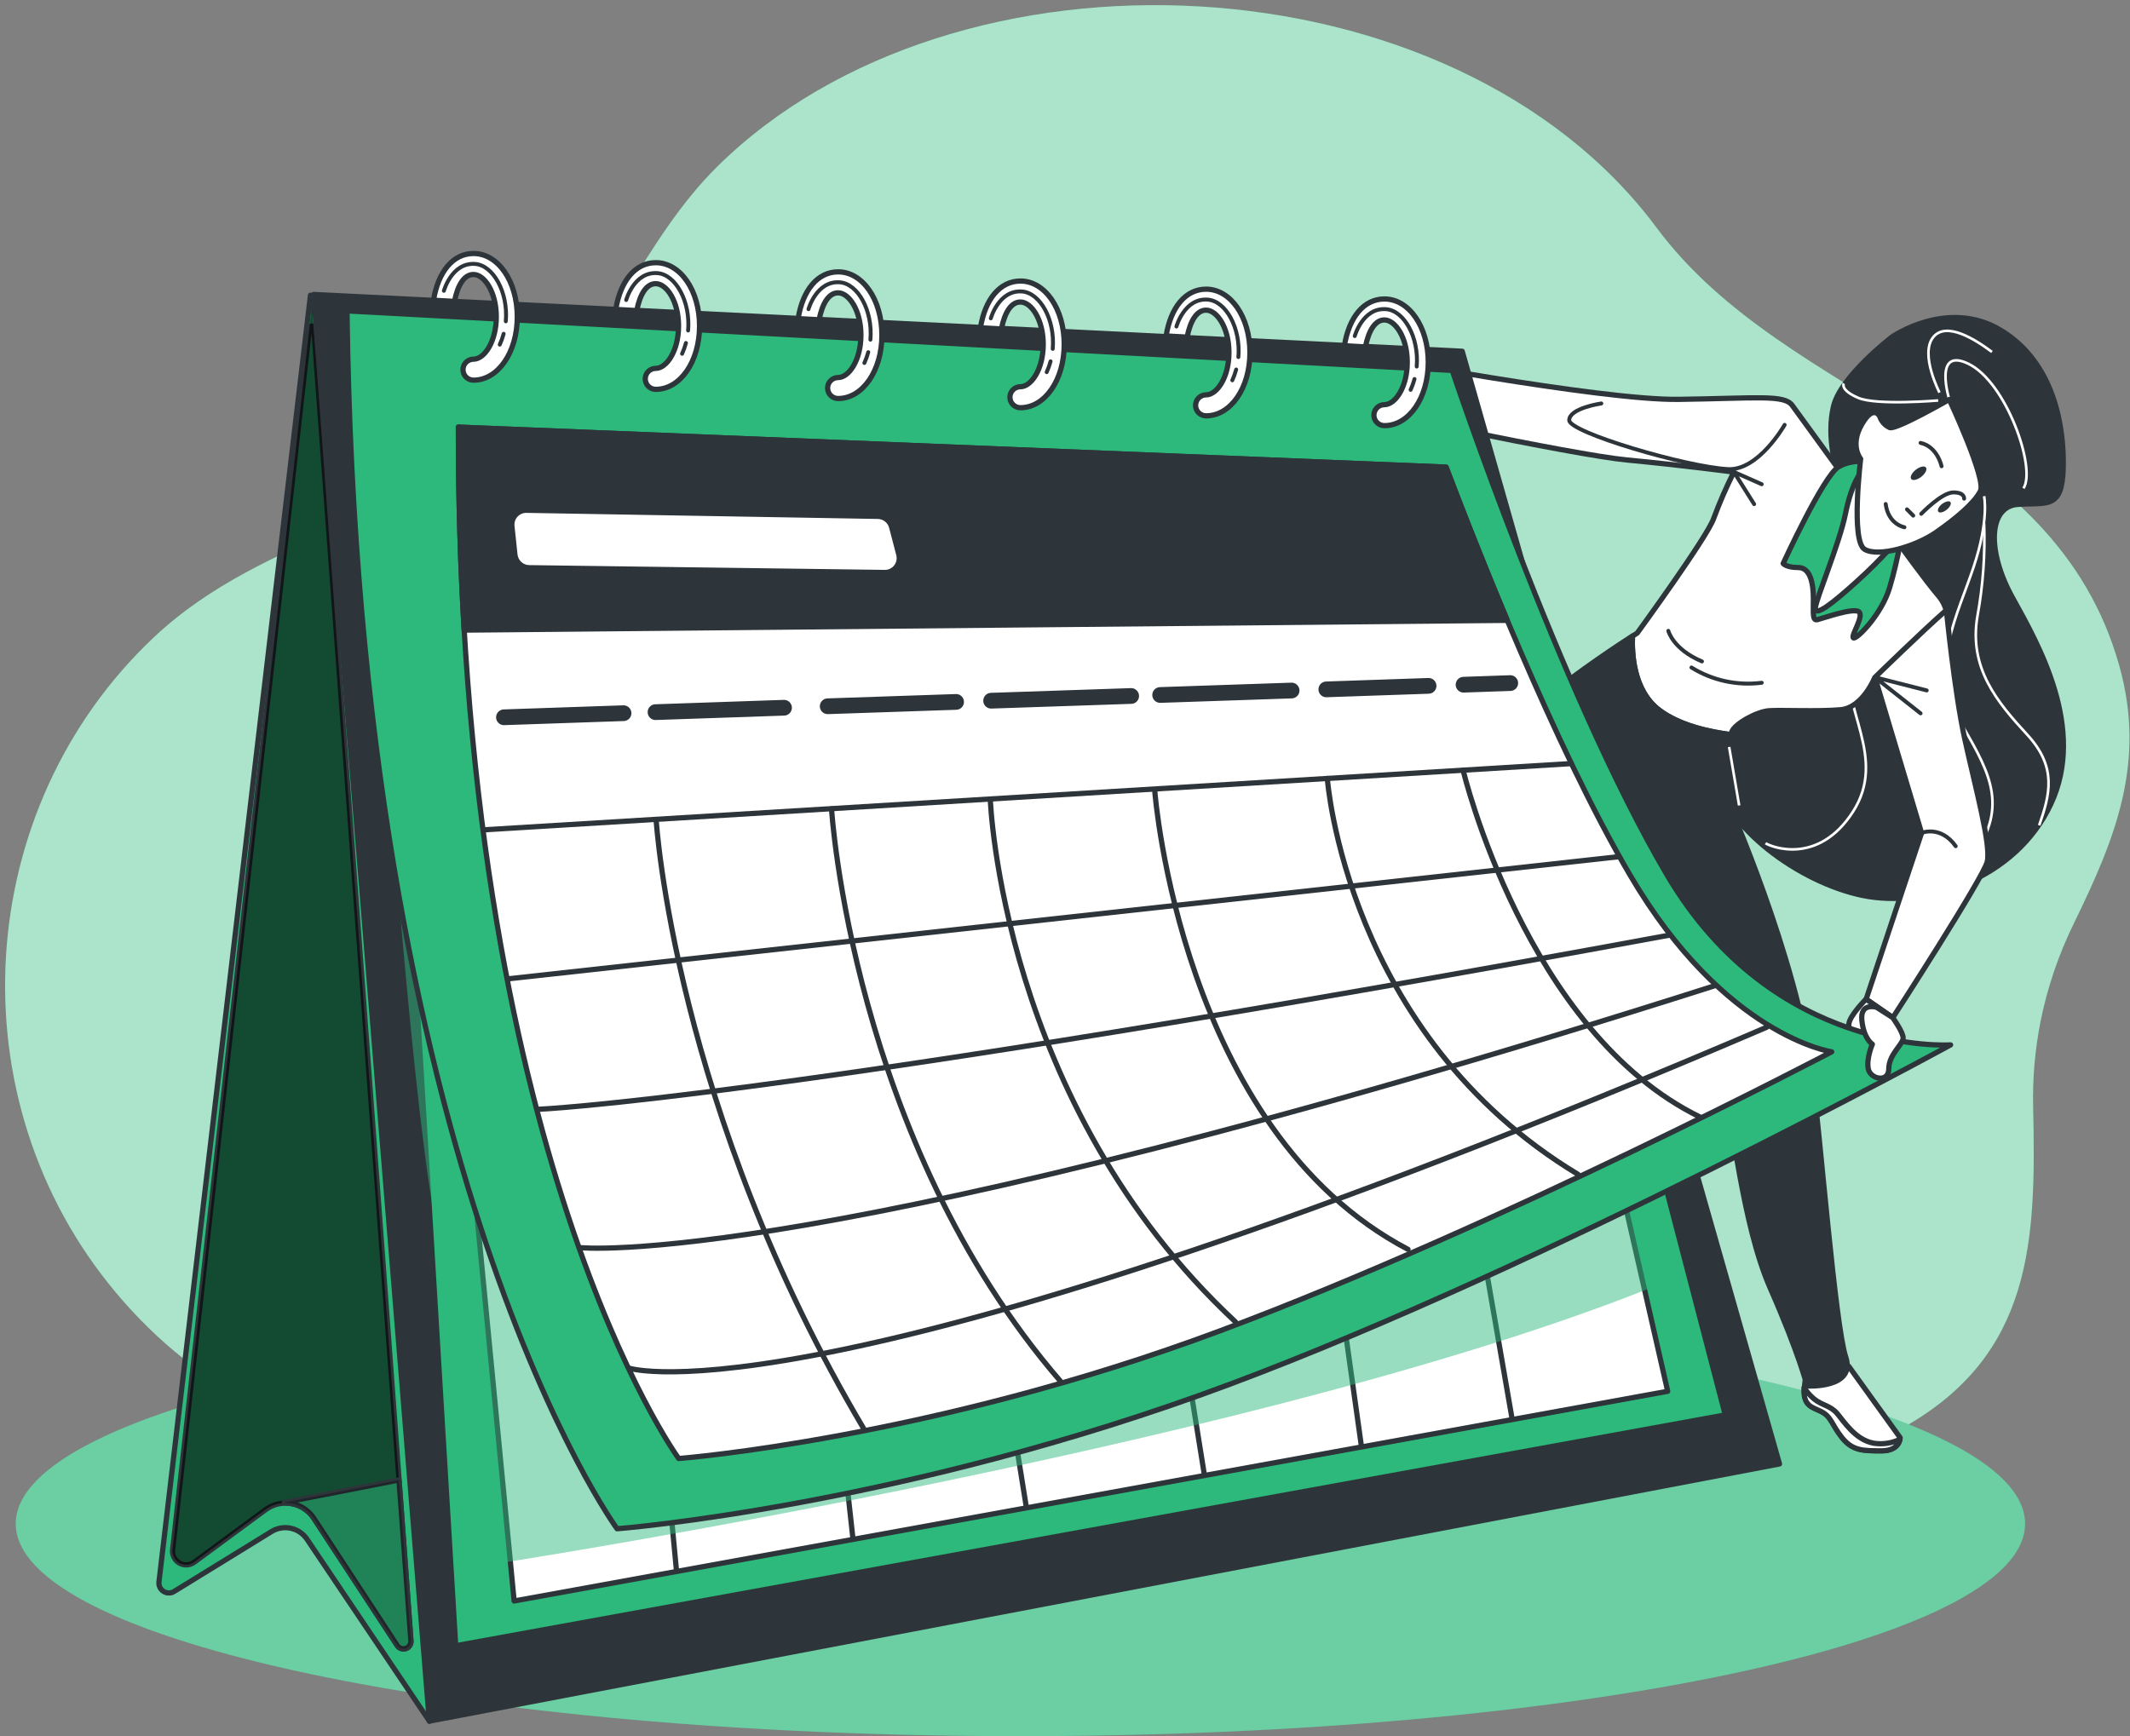 <svg width="406" height="331" viewBox="0 0 406 331" fill="none" xmlns="http://www.w3.org/2000/svg">
<rect x="0" y="0" width="406" height="331" fill="#808080" stroke="none"/>
<path d="M388.94 194.78C390.247 188.271 392.391 181.958 395.32 176C403.32 159.62 409.07 145.29 403.98 127C391.51 82.33 340.79 77.11 315.77 43.42C277.09 -8.64 182.05 -13.16 136.65 31.83C122.73 45.62 116.21 65.1 102.14 78.74C81.41 98.85 50.63 101.44 29.34 121.49C-5.37 154.2 -8.74 209.63 22.07 246.41C54.61 285.25 100.54 278.88 145.15 270.62C167.1 266.56 189.92 262.16 212.29 265.28C260 272 316.61 298.21 362.85 272.12C387.48 258.22 388.11 236.54 387.54 211.25C387.401 205.725 387.87 200.202 388.94 194.78V194.78Z" fill="#2DB97C"/>
<path opacity="0.6" d="M388.94 194.78C390.247 188.271 392.391 181.958 395.32 176C403.32 159.62 409.07 145.29 403.98 127C391.51 82.33 340.79 77.11 315.77 43.42C277.09 -8.64 182.05 -13.16 136.65 31.83C122.73 45.62 116.21 65.1 102.14 78.74C81.41 98.85 50.63 101.44 29.34 121.49C-5.37 154.2 -8.74 209.63 22.07 246.41C54.61 285.25 100.54 278.88 145.15 270.62C167.1 266.56 189.92 262.16 212.29 265.28C260 272 316.61 298.21 362.85 272.12C387.48 258.22 388.11 236.54 387.54 211.25C387.401 205.725 387.87 200.202 388.94 194.78V194.78Z" fill="white"/>
<path d="M194.5 331C300.263 331 386 312.868 386 290.5C386 268.132 300.263 250 194.5 250C88.737 250 3 268.132 3 290.5C3 312.868 88.737 331 194.5 331Z" fill="#2DB97C"/>
<path opacity="0.3" d="M194.5 331C300.263 331 386 312.868 386 290.5C386 268.132 300.263 250 194.5 250C88.737 250 3 268.132 3 290.5C3 312.868 88.737 331 194.5 331Z" fill="white"/>
<path d="M360.61 64.26C360.61 64.26 350.83 71.74 349.48 77.5C348.13 83.26 349.87 89.39 351.02 93.04C352.17 96.69 352.36 114.34 341.62 122.2C330.88 130.06 326.08 137.93 327.23 147.72C328.38 157.51 342.96 168.25 355.05 170.72C367.14 173.19 384.21 167.65 390.92 153.26C397.63 138.87 388.62 123 383.63 114C378.64 105 379.03 96.54 384.63 96.16C390.23 95.78 393.07 97.16 393.27 89.25C393.47 81.34 391.54 69.11 381.37 62.97C371.2 56.83 360.61 64.26 360.61 64.26Z" fill="#2E353A" stroke="#2E353A" stroke-linecap="round" stroke-linejoin="round"/>
<path d="M336.53 160.76C337.53 161.43 346.53 165.1 353.19 154.76C359.85 144.42 350.78 134.89 352.53 125.76" stroke="white" stroke-width="0.5" stroke-miterlimit="10"/>
<path d="M371.55 76.16C371.55 76.16 368.43 66.08 375.19 69.35C382.44 72.85 388.19 89.35 385.69 93.1" stroke="white" stroke-width="0.5" stroke-miterlimit="10"/>
<path d="M369.69 74.85C369.69 74.85 365.94 67.6 368.44 64.35C370.94 61.1 376.69 64.85 379.69 67.1" stroke="white" stroke-width="0.5" stroke-miterlimit="10"/>
<path d="M378.19 94.6C378.19 94.6 379.19 99.1 376.19 108.1C373.19 117.1 367.69 127.35 373.19 136.85C378.69 146.35 382.94 152.85 376.69 162.35" stroke="white" stroke-width="0.5" stroke-miterlimit="10"/>
<path d="M378.19 99.85C378.408 105.711 377.989 111.579 376.94 117.35C375.19 127.35 380.69 133.85 386.44 140.1C392.19 146.35 390.69 151.6 388.69 157.35" stroke="white" stroke-width="0.5" stroke-miterlimit="10"/>
<path d="M369.44 76.35C369.44 76.35 357.69 77.35 354.19 75.85C350.69 74.35 351.44 73.1 351.44 73.1" stroke="white" stroke-width="0.5" stroke-miterlimit="10"/>
<path d="M371 116.29C371 116.29 372.53 131.83 374.49 140.82C376.45 149.81 379.57 161.16 378.79 164.29C378.01 167.42 360.79 194.01 360.79 194.01L355.71 190.49L366.27 158.81L357.38 129.11C357.38 129.11 365.52 117.18 371 116.29Z" fill="white" stroke="#2E353A" stroke-linecap="round" stroke-linejoin="round"/>
<path d="M369.63 113.76C367.13 110.88 361.76 103.4 361.76 103.4L353.32 93.4L341.62 77.29C340.08 75.18 334.9 75.94 319.94 76.14C304.98 76.34 259.57 67.7 259.57 67.7L258.04 77.7C258.04 77.7 299.6 86.7 310.15 87.7C320.7 88.7 330.49 90 330.49 90C329.049 92.871 327.767 95.818 326.65 98.83C325.5 102.28 312.07 120.7 312.07 120.7C312.07 120.7 311.74 120.9 311.17 121.28C311.02 124.62 311.34 131.71 316.33 135.45C320.19 138.34 325.84 139.56 329.92 140.07C329.99 139.84 330.05 139.64 330.1 139.5C330.68 137.96 334.9 135.66 337.2 135.5C339.5 135.34 346.6 135.69 350.83 135.31C355.06 134.93 357.35 129.17 357.35 129.17C357.35 129.17 366.67 120.07 370.96 116.35C370.694 115.406 370.242 114.526 369.63 113.76V113.76Z" fill="white" stroke="#2E353A" stroke-linecap="round" stroke-linejoin="round"/>
<path d="M335.8 92.32L330.49 89.97L334.35 96.11" stroke="#2E353A" stroke-width="0.75" stroke-linecap="round" stroke-linejoin="round"/>
<path d="M322.41 127.26C326.407 129.739 331.135 130.767 335.8 130.17" stroke="#2E353A" stroke-width="0.75" stroke-linecap="round" stroke-linejoin="round"/>
<path d="M318 120.27C318 120.27 318.87 123.77 324.41 126.1" stroke="#2E353A" stroke-width="0.75" stroke-linecap="round" stroke-linejoin="round"/>
<path d="M366.24 158.81C366.24 158.81 369.87 157.25 372.78 161.33" stroke="#2E353A" stroke-width="0.75" stroke-linecap="round" stroke-linejoin="round"/>
<path d="M367.25 131.63L357.35 129.11L366.08 136" stroke="#2E353A" stroke-width="0.75" stroke-linecap="round" stroke-linejoin="round"/>
<path d="M340.17 81C340.17 81 335.22 89.73 329.4 89.44C321.49 89.04 299.11 82.44 299.11 80.12C299.11 77.8 305.23 76.92 305.23 76.92" stroke="#2E353A" stroke-width="0.75" stroke-linecap="round" stroke-linejoin="round"/>
<path d="M357.35 88.24C357.35 88.24 353.35 87.24 350.44 89.01C347.53 90.78 339.89 107.43 339.89 107.43C339.89 107.43 340.46 108.2 342.77 108.2C345.08 108.2 345.65 111.27 345.65 114.14C345.65 117.01 345.45 118.36 346.41 118.14C347.37 117.92 353.13 115.84 354.28 116.61C355.43 117.38 352.74 121.21 353.28 121.61C353.82 122.01 358.65 117.19 360.19 112.01C361.73 106.83 363.26 99.16 362.87 96.09C362.48 93.02 360 89 357.35 88.24Z" fill="#2DB97C" stroke="#2E353A" stroke-linecap="round" stroke-linejoin="round"/>
<path d="M360.61 104.17C358.497 106.527 356.257 108.767 353.9 110.88C349.48 114.88 345.84 117.79 346.03 115.88C346.22 113.97 350.63 103.6 351.78 97.88C352.93 92.16 355.05 88.28 357.35 88.28C359.65 88.28 364.64 100 360.61 104.17Z" fill="white" stroke="#2E353A" stroke-linecap="round" stroke-linejoin="round"/>
<path d="M358.31 79.42C358.464 79.887 358.714 80.316 359.045 80.68C359.376 81.044 359.78 81.333 360.23 81.53C361.57 81.91 371.55 76.16 371.55 76.16C371.55 76.16 378.65 91.31 377.49 93.61C376.33 95.91 372.89 98.8 369.05 101.48C365.21 104.16 358.12 106.28 355.43 104.74C352.74 103.2 354.66 87.48 354.66 87.48C354.66 87.48 352.55 84.98 354.85 80.95C357.15 76.92 358.31 79.42 358.31 79.42Z" fill="white" stroke="#2E353A" stroke-linecap="round" stroke-linejoin="round"/>
<path d="M374.38 95.07C374.38 95.07 374.55 93.88 372.33 93.88C370.11 93.88 366.21 97.96 366.21 97.96" stroke="#2E353A" stroke-width="0.75" stroke-linecap="round" stroke-linejoin="round"/>
<path d="M364.68 98.3L363.49 97.11" stroke="#2E353A" stroke-width="0.75" stroke-linecap="round" stroke-linejoin="round"/>
<path d="M363 100.52C363 100.52 359.94 100.01 359.43 96.09" stroke="#2E353A" stroke-width="0.75" stroke-linecap="round" stroke-linejoin="round"/>
<path d="M370.08 88.89C370.08 88.89 369.32 85.16 366.08 84.44" stroke="#2E353A" stroke-width="0.75" stroke-linecap="round" stroke-linejoin="round"/>
<path d="M366.23 90.89C365.45 91.5 364.59 91.7 364.3 91.33C364.01 90.96 364.4 90.17 365.17 89.56C365.94 88.95 366.81 88.75 367.1 89.12C367.39 89.49 367 90.28 366.23 90.89Z" fill="#2E353A"/>
<path d="M371.05 97.19C370.41 97.69 369.7 97.86 369.46 97.55C369.22 97.24 369.54 96.55 370.18 96.08C370.82 95.61 371.53 95.42 371.77 95.72C372.01 96.02 371.69 96.68 371.05 97.19Z" fill="#2E353A"/>
<path d="M352.38 260.47L362.19 274.1C362.19 274.1 362.19 276.6 358.69 276.6C355.19 276.6 353.19 276.6 351.19 274.1C349.19 271.6 349.19 270.1 347.19 269.1C345.19 268.1 343.19 268.1 344.19 262.6C345.19 257.1 352.38 260.47 352.38 260.47Z" fill="white" stroke="#2E353A" stroke-linecap="round" stroke-linejoin="round"/>
<path d="M362.15 274.41C360.596 275.156 358.853 275.414 357.15 275.15C353.61 274.51 351.46 270.97 350.15 269.45C348.84 267.93 347.24 267.94 345.73 266.67C345.011 266.056 344.385 265.342 343.87 264.55C343.66 268.11 345.39 268.23 347.11 269.1C349.11 270.1 349.11 271.6 351.11 274.1C353.11 276.6 355.11 276.6 358.61 276.6C361.42 276.6 362 275.08 362.15 274.41Z" fill="white" stroke="#2E353A" stroke-linecap="round" stroke-linejoin="round"/>
<path d="M351.82 258.74C349.82 252.74 346.97 216.82 345.49 205.45C342.49 182.33 329.15 152.32 329.15 152.32L329.92 140.04C325.84 139.53 320.19 138.31 316.33 135.42C311.33 131.68 311.02 124.59 311.17 121.25C308.64 122.88 301.17 127.79 294.8 132.95C286.94 139.28 281.56 161.73 280.03 168.82C278.5 175.91 276.77 196.82 276.77 196.82C276.77 196.82 262.95 202.19 257.39 209.82C251.83 217.45 234.94 234.76 234.94 234.76L236.48 240.52C236.48 240.52 241.66 236.88 246.07 233.42C250.48 229.96 284.83 210.78 287.13 209.42C289.43 208.06 292.13 205.42 295.19 197.72C296.31 194.91 297.89 190.31 299.45 185.6L304.78 169L309.91 164.63C314.97 178.31 326.73 204.68 328.4 208.45C330.4 212.97 331.92 233.07 337.45 245.64C342.98 258.21 344.45 264.24 344.45 264.24C344.45 264.24 353.83 264.77 351.82 258.74Z" fill="#2E353A" stroke="#2E353A" stroke-linecap="round" stroke-linejoin="round"/>
<path d="M329.59 142.41L331.5 153.56" stroke="white" stroke-width="0.5" stroke-miterlimit="10"/>
<path d="M59.18 56.29L30.3 301.59C30.261 301.943 30.322 302.3 30.475 302.621C30.629 302.941 30.87 303.212 31.17 303.403C31.47 303.593 31.817 303.696 32.172 303.699C32.528 303.702 32.877 303.605 33.18 303.42L51.74 292C52.842 291.317 54.165 291.089 55.432 291.363C56.699 291.637 57.809 292.393 58.53 293.47L81.85 328.14L91.58 182.3L59.18 56.29Z" fill="#2DB97C" stroke="#2E353A" stroke-linecap="round" stroke-linejoin="round"/>
<path d="M59 62.46L32.9 295.46C32.844 295.963 32.935 296.471 33.164 296.923C33.392 297.375 33.747 297.75 34.186 298.002C34.624 298.255 35.127 298.374 35.632 298.345C36.137 298.317 36.623 298.141 37.03 297.84L50.6 287.84C51.306 287.318 52.111 286.946 52.965 286.745C53.82 286.545 54.706 286.522 55.571 286.676C56.435 286.831 57.258 287.16 57.99 287.644C58.723 288.128 59.349 288.756 59.83 289.49L75.71 313.73C75.882 313.999 76.139 314.203 76.441 314.309C76.742 314.415 77.071 314.417 77.373 314.315C77.676 314.212 77.936 314.011 78.111 313.744C78.286 313.477 78.367 313.158 78.34 312.84L59.8 62.47C59.781 62.379 59.731 62.297 59.659 62.238C59.587 62.179 59.497 62.146 59.404 62.145C59.311 62.144 59.22 62.174 59.147 62.231C59.073 62.289 59.022 62.369 59 62.46V62.46Z" fill="#2DB97C" stroke="#2E353A" stroke-linecap="round" stroke-linejoin="round"/>
<path opacity="0.6" d="M59.36 59.08L32.88 295.44C32.824 295.943 32.915 296.451 33.144 296.903C33.372 297.355 33.727 297.73 34.166 297.982C34.604 298.235 35.107 298.354 35.612 298.326C36.117 298.297 36.603 298.121 37.01 297.82L50.58 287.82C51.286 287.298 52.09 286.926 52.945 286.726C53.8 286.525 54.686 286.502 55.55 286.656C56.414 286.811 57.238 287.14 57.97 287.624C58.703 288.108 59.329 288.736 59.81 289.47L75.69 313.71C75.862 313.979 76.119 314.183 76.421 314.289C76.722 314.395 77.051 314.397 77.353 314.295C77.656 314.192 77.916 313.991 78.091 313.724C78.266 313.457 78.347 313.138 78.32 312.82L59.55 59.08C59.543 59.06 59.531 59.043 59.514 59.03C59.496 59.018 59.476 59.011 59.455 59.011C59.434 59.011 59.413 59.018 59.396 59.03C59.379 59.043 59.367 59.06 59.36 59.08V59.08Z" fill="black"/>
<path d="M54.53 286.54C55.581 286.558 56.611 286.833 57.531 287.34C58.451 287.847 59.233 288.572 59.81 289.45L75.69 313.69C75.862 313.959 76.119 314.163 76.421 314.269C76.722 314.375 77.051 314.377 77.353 314.275C77.656 314.172 77.916 313.971 78.091 313.704C78.266 313.437 78.347 313.118 78.32 312.8L76.05 282.16L54.19 286.44C54.306 286.463 54.42 286.496 54.53 286.54V286.54Z" fill="#2DB97C" stroke="#2E353A" stroke-linecap="round" stroke-linejoin="round"/>
<path opacity="0.3" d="M54.53 286.54C55.581 286.558 56.611 286.833 57.531 287.34C58.451 287.847 59.233 288.572 59.81 289.45L75.69 313.69C75.862 313.959 76.119 314.163 76.421 314.269C76.722 314.375 77.051 314.377 77.353 314.275C77.656 314.172 77.916 313.971 78.091 313.704C78.266 313.437 78.347 313.118 78.32 312.8L76.05 282.16L54.19 286.44C54.306 286.463 54.42 286.496 54.53 286.54V286.54Z" fill="black"/>
<path d="M59.77 56.14L81.84 328.14L339.19 279.1L278.71 66.97L59.77 56.14Z" fill="#2E353A" stroke="#2E353A" stroke-linecap="round" stroke-linejoin="round"/>
<path d="M71.7 62.01L86.86 313.76L328.86 269.76L277.85 74.17L71.7 62.01Z" fill="#2DB97C" stroke="#2E353A" stroke-linecap="round" stroke-linejoin="round"/>
<path d="M86.49 185.9L98 305.23L317.88 265.25L297.45 175.56L86.49 185.9Z" fill="white" stroke="#2E353A" stroke-linecap="round" stroke-linejoin="round"/>
<path d="M128.93 299.29L125.28 260.96" stroke="#2E353A" stroke-linecap="round" stroke-linejoin="round"/>
<path d="M162.58 293.36L159.06 261.41" stroke="#2E353A" stroke-linecap="round" stroke-linejoin="round"/>
<path d="M195.57 286.97L191.46 261.41" stroke="#2E353A" stroke-linecap="round" stroke-linejoin="round"/>
<path d="M229.56 281.14L224.67 250.67" stroke="#2E353A" stroke-linecap="round" stroke-linejoin="round"/>
<path d="M259.5 275.74L255.33 246" stroke="#2E353A" stroke-linecap="round" stroke-linejoin="round"/>
<path d="M288.21 270.43L282 234.67" stroke="#2E353A" stroke-linecap="round" stroke-linejoin="round"/>
<path d="M355.68 190.49C355.68 190.49 352.62 193.57 352.42 195.17C352.22 196.77 353.82 201.59 353.82 201.59L358.64 202.39L360.76 194.01L355.68 190.49Z" fill="white" stroke="#2E353A" stroke-linecap="round" stroke-linejoin="round"/>
<g style="mix-blend-mode:multiply" opacity="0.49">
<path d="M72.92 131.56C72.92 131.56 78 204.67 82.67 231.33C87.34 257.99 96 297.89 96 297.89C96 297.89 246 274.67 320 243.33L314 214.67L72.92 131.56Z" fill="#2DB97C"/>
</g>
<path d="M66.14 59.27L276.81 70.62C276.81 70.62 297.32 132.07 317.73 166.77C338.14 201.47 371.8 199.21 371.8 199.21C371.8 199.21 294.6 241.42 234.47 263.89C171.89 287.26 117.62 291.46 117.62 291.46C117.62 291.46 68.19 223.94 66.14 59.27Z" fill="#2DB97C" stroke="#2E353A" stroke-linecap="round" stroke-linejoin="round"/>
<path d="M90.26 48.33C86.35 48.33 83.52 51.8 82.63 57.24L86.63 57.46C87.25 54.32 88.48 52.33 90.25 52.33C92.31 52.33 94.6 55.64 94.6 60.4C94.6 65.16 92.31 68.48 90.25 68.48C89.72 68.48 89.211 68.691 88.836 69.066C88.461 69.441 88.25 69.95 88.25 70.48C88.25 71.01 88.461 71.519 88.836 71.894C89.211 72.269 89.72 72.48 90.25 72.48C94.93 72.48 98.6 67.17 98.6 60.4C98.6 53.63 94.94 48.33 90.26 48.33Z" fill="white" stroke="#2E353A" stroke-miterlimit="10"/>
<path d="M96 63.64C95.809 64.345 95.561 65.034 95.26 65.7" stroke="#2E353A" stroke-width="0.75" stroke-linecap="round" stroke-linejoin="round"/>
<path d="M84.61 55.44C84.61 55.44 86.11 50.02 90.54 50.32C94.02 50.56 96.89 55.73 96.41 61.26" stroke="#2E353A" stroke-width="0.75" stroke-linecap="round" stroke-linejoin="round"/>
<path d="M125 50.08C121.09 50.08 118.26 53.55 117.37 58.99L121.37 59.21C121.99 56.07 123.22 54.08 124.99 54.08C127.05 54.08 129.34 57.39 129.34 62.15C129.34 66.91 127.05 70.23 124.99 70.23C124.46 70.23 123.951 70.441 123.576 70.816C123.201 71.191 122.99 71.7 122.99 72.23C122.99 72.76 123.201 73.269 123.576 73.644C123.951 74.019 124.46 74.23 124.99 74.23C129.67 74.23 133.34 68.92 133.34 62.15C133.34 55.38 129.69 50.08 125 50.08Z" fill="white" stroke="#2E353A" stroke-miterlimit="10"/>
<path d="M130.75 65.39C130.559 66.095 130.311 66.784 130.01 67.45" stroke="#2E353A" stroke-width="0.75" stroke-linecap="round" stroke-linejoin="round"/>
<path d="M119.36 57.19C119.36 57.19 120.86 51.77 125.29 52.07C128.77 52.31 131.64 57.48 131.16 63.01" stroke="#2E353A" stroke-width="0.75" stroke-linecap="round" stroke-linejoin="round"/>
<path d="M159.76 51.83C155.85 51.83 153.02 55.3 152.13 60.74L156.13 60.96C156.75 57.82 157.98 55.83 159.75 55.83C161.81 55.83 164.1 59.14 164.1 63.9C164.1 68.66 161.81 71.98 159.75 71.98C159.22 71.98 158.711 72.191 158.336 72.566C157.961 72.941 157.75 73.45 157.75 73.98C157.75 74.51 157.961 75.019 158.336 75.394C158.711 75.769 159.22 75.98 159.75 75.98C164.43 75.98 168.1 70.67 168.1 63.9C168.1 57.13 164.44 51.83 159.76 51.83Z" fill="white" stroke="#2E353A" stroke-miterlimit="10"/>
<path d="M165.5 67.14C165.309 67.845 165.061 68.534 164.76 69.2" stroke="#2E353A" stroke-width="0.75" stroke-linecap="round" stroke-linejoin="round"/>
<path d="M154.11 58.94C154.11 58.94 155.61 53.52 160.04 53.82C163.52 54.06 166.39 59.23 165.91 64.76" stroke="#2E353A" stroke-width="0.75" stroke-linecap="round" stroke-linejoin="round"/>
<path d="M194.51 53.58C190.6 53.58 187.77 57.05 186.88 62.49L190.88 62.71C191.5 59.57 192.73 57.58 194.5 57.58C196.56 57.58 198.85 60.89 198.85 65.65C198.85 70.41 196.56 73.73 194.5 73.73C193.969 73.73 193.461 73.941 193.086 74.316C192.711 74.691 192.5 75.2 192.5 75.73C192.5 76.26 192.711 76.769 193.086 77.144C193.461 77.519 193.969 77.73 194.5 77.73C199.18 77.73 202.85 72.42 202.85 65.65C202.85 58.88 199.19 53.58 194.51 53.58Z" fill="white" stroke="#2E353A" stroke-miterlimit="10"/>
<path d="M200.25 68.89C200.059 69.595 199.811 70.284 199.51 70.95" stroke="#2E353A" stroke-width="0.75" stroke-linecap="round" stroke-linejoin="round"/>
<path d="M188.86 60.69C188.86 60.69 190.36 55.27 194.79 55.57C198.27 55.81 201.14 60.98 200.66 66.51" stroke="#2E353A" stroke-width="0.75" stroke-linecap="round" stroke-linejoin="round"/>
<path d="M229.89 55.13C225.98 55.13 223.15 58.6 222.27 64.05L226.27 64.27C226.9 61.13 228.13 59.13 229.89 59.13C231.95 59.13 234.25 62.45 234.25 67.21C234.25 71.97 231.95 75.28 229.89 75.28C229.36 75.28 228.851 75.491 228.476 75.866C228.101 76.241 227.89 76.75 227.89 77.28C227.89 77.81 228.101 78.319 228.476 78.694C228.851 79.069 229.36 79.28 229.89 79.28C234.58 79.28 238.25 73.98 238.25 67.21C238.25 60.44 234.58 55.13 229.89 55.13Z" fill="white" stroke="#2E353A" stroke-miterlimit="10"/>
<path d="M235.63 70.45C235.44 71.152 235.193 71.838 234.89 72.5" stroke="#2E353A" stroke-width="0.75" stroke-linecap="round" stroke-linejoin="round"/>
<path d="M224.24 62.25C224.24 62.25 225.75 56.82 230.17 57.12C233.66 57.36 236.52 62.54 236.05 68.07" stroke="#2E353A" stroke-width="0.75" stroke-linecap="round" stroke-linejoin="round"/>
<path d="M263.88 57C259.97 57 257.14 60.47 256.26 65.91L260.26 66.14C260.89 63 262.12 61 263.88 61C265.94 61 268.24 64.32 268.24 69.07C268.24 73.82 265.94 77.15 263.88 77.15C263.35 77.15 262.841 77.361 262.466 77.736C262.091 78.111 261.88 78.62 261.88 79.15C261.88 79.68 262.091 80.189 262.466 80.564C262.841 80.939 263.35 81.15 263.88 81.15C268.57 81.15 272.24 75.84 272.24 69.07C272.24 62.3 268.57 57 263.88 57Z" fill="white" stroke="#2E353A" stroke-miterlimit="10"/>
<path d="M269.62 72.26C269.432 72.966 269.184 73.655 268.88 74.32" stroke="#2E353A" stroke-width="0.75" stroke-linecap="round" stroke-linejoin="round"/>
<path d="M258.23 64.07C258.23 64.07 259.74 58.64 264.16 58.94C267.65 59.18 270.51 64.35 270.04 69.88" stroke="#2E353A" stroke-width="0.75" stroke-linecap="round" stroke-linejoin="round"/>
<path d="M360.76 194C360.76 194 362.76 196.74 362.76 197.91C362.76 199.08 360.02 201.04 360.02 203.77C360.02 206.5 356.5 205.77 356.11 203.77C355.72 201.77 356.89 199.08 356.89 199.08C356.89 199.08 355.26 198.08 354.89 194.56C354.52 191.04 357.69 192.04 357.69 192.04L360.76 194Z" fill="white" stroke="#2E353A" stroke-linecap="round" stroke-linejoin="round"/>
<path d="M310.76 166.93C296.27 142.29 281.05 103.38 275.64 89.06L87.37 81.43C87.25 220.58 129.37 278.07 129.37 278.07C129.37 278.07 177.32 274.36 232.62 253.7C285.76 233.85 349.14 200.53 349.14 200.53C349.14 200.53 328.79 197.6 310.76 166.93Z" fill="white" stroke="#2E353A" stroke-linecap="round" stroke-linejoin="round"/>
<path d="M275.64 89.06L87.37 81.43C87.37 95.12 87.76 108 88.48 120.13L287.3 118.27C282.15 106 278 95.25 275.64 89.06Z" fill="#2E353A" stroke="#2E353A" stroke-linecap="round" stroke-linejoin="round"/>
<path d="M278.97 130.54L287.87 130.23" stroke="#2E353A" stroke-width="3" stroke-linecap="round" stroke-linejoin="round"/>
<path d="M252.81 131.43L272.3 130.76" stroke="#2E353A" stroke-width="3" stroke-linecap="round" stroke-linejoin="round"/>
<path d="M221.14 132.5L246.19 131.65" stroke="#2E353A" stroke-width="3" stroke-linecap="round" stroke-linejoin="round"/>
<path d="M188.92 133.59L215.61 132.69" stroke="#2E353A" stroke-width="3" stroke-linecap="round" stroke-linejoin="round"/>
<path d="M157.77 134.65L182.24 133.82" stroke="#2E353A" stroke-width="3" stroke-linecap="round" stroke-linejoin="round"/>
<path d="M124.95 135.77L149.44 134.93" stroke="#2E353A" stroke-width="3" stroke-linecap="round" stroke-linejoin="round"/>
<path d="M96.06 136.75L118.85 135.97" stroke="#2E353A" stroke-width="3" stroke-linecap="round" stroke-linejoin="round"/>
<path d="M92.35 158.2L299.48 145.58" stroke="#2E353A" stroke-linecap="round" stroke-linejoin="round"/>
<path d="M125.08 156.42C125.08 156.42 128.48 211.5 164.79 272.64" stroke="#2E353A" stroke-linecap="round" stroke-linejoin="round"/>
<path d="M158.5 154.21C158.5 154.21 162.33 217.21 202.14 263.34" stroke="#2E353A" stroke-linecap="round" stroke-linejoin="round"/>
<path d="M188.76 152.35C188.76 152.35 190.76 210.35 235.51 252.03" stroke="#2E353A" stroke-linecap="round" stroke-linejoin="round"/>
<path d="M220.13 151C220.13 151 225.07 215.48 268.38 238.19" stroke="#2E353A" stroke-linecap="round" stroke-linejoin="round"/>
<path d="M253 148.41C253 148.41 256.48 197.18 300.78 223.89" stroke="#2E353A" stroke-linecap="round" stroke-linejoin="round"/>
<path d="M278.88 146.83C278.88 146.83 290.8 196.83 324.15 213.02" stroke="#2E353A" stroke-linecap="round" stroke-linejoin="round"/>
<path d="M96.89 186.61L308.45 163.34" stroke="#2E353A" stroke-linecap="round" stroke-linejoin="round"/>
<path d="M102.41 211.5C102.41 211.5 147.58 209.73 318.29 178.27" stroke="#2E353A" stroke-linecap="round" stroke-linejoin="round"/>
<path d="M110.38 237.85C110.38 237.85 154.38 242.85 326.76 187.96" stroke="#2E353A" stroke-linecap="round" stroke-linejoin="round"/>
<path d="M119.9 260.84C119.9 260.84 156.58 272.99 336.76 195.84" stroke="#2E353A" stroke-linecap="round" stroke-linejoin="round"/>
<path d="M168.69 108.65L100.87 107.74C100.321 107.732 99.793 107.525 99.385 107.157C98.976 106.789 98.715 106.286 98.65 105.74L98.07 100.26C98.036 99.945 98.069 99.626 98.168 99.324C98.266 99.023 98.428 98.745 98.641 98.511C98.855 98.276 99.116 98.09 99.407 97.964C99.698 97.838 100.013 97.775 100.33 97.78L167.33 98.94C167.825 98.949 168.304 99.12 168.692 99.427C169.081 99.734 169.357 100.16 169.48 100.64L170.84 105.85C170.925 106.179 170.934 106.524 170.866 106.857C170.798 107.191 170.655 107.504 170.448 107.774C170.241 108.044 169.975 108.263 169.67 108.415C169.365 108.567 169.03 108.647 168.69 108.65V108.65Z" fill="white"/>
</svg>
